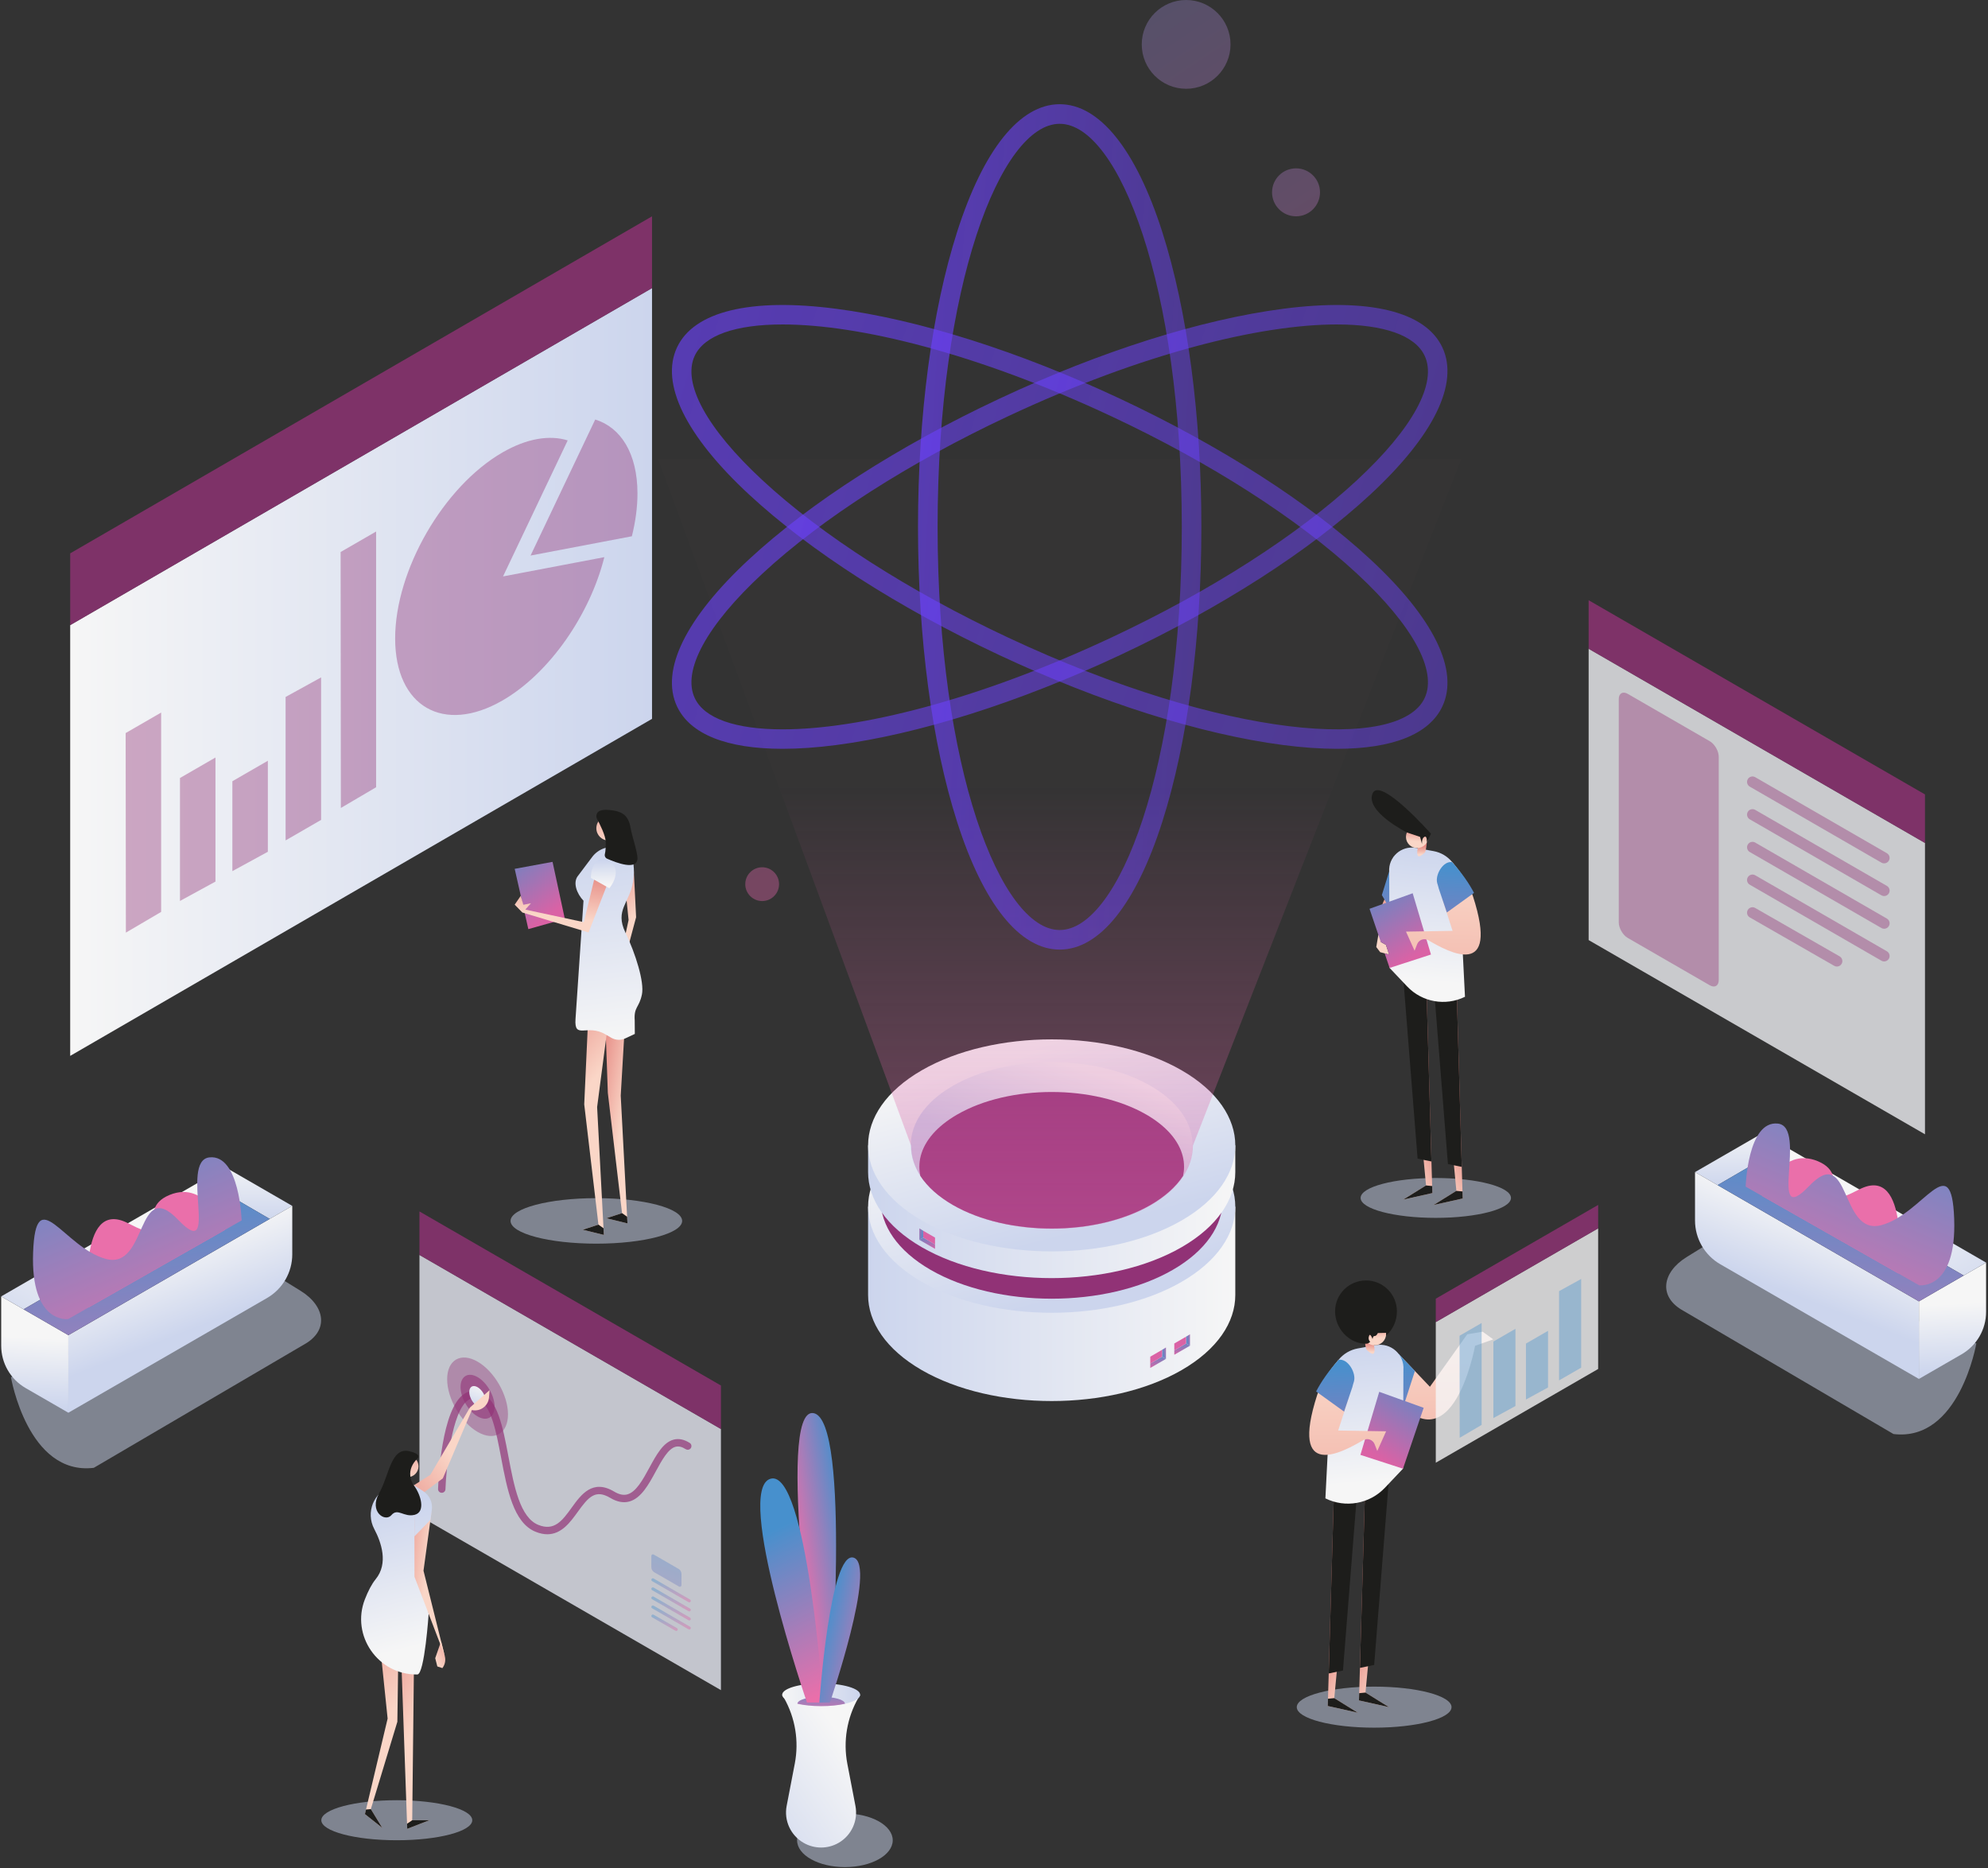 <svg width="712" height="669" viewBox="0 0 712 669" fill="none" xmlns="http://www.w3.org/2000/svg">
<rect x="0" y="0" width="712" height="669" fill="#333333" stroke="none"/>
<path d="M25.138 378.152L233.523 257.445L233.52 103.186L25.138 223.886V378.152Z" fill="url(#paint0_linear_67_488)"/>
<path opacity="0.8" d="M233.523 77.474L233.52 103.186L25.138 223.886V198.176L233.523 77.474Z" fill="#913276"/>
<g opacity="0.4">
<path d="M180.159 206.438L216.44 199.534C211.295 220.053 196.867 241.106 179.987 250.852C158.832 263.067 141.523 253.072 141.523 228.645C141.523 204.218 158.832 174.239 179.985 162.024C188.742 156.969 196.837 155.717 203.322 157.723L180.159 206.438Z" fill="#913276"/>
<path d="M228.31 176.752C228.31 181.689 227.603 186.854 226.301 192.054L190.019 198.959L213.182 150.244C222.363 153.076 228.31 162.434 228.31 176.752Z" fill="#913276"/>
</g>
<g opacity="0.4">
<path d="M115 242.6V293.638L102.289 300.977L102.288 249.604L115 242.6Z" fill="#913276"/>
<path d="M95.932 272.449V305.047L83.22 311.987V279.79L95.932 272.449Z" fill="#913276"/>
<path d="M77.169 271.291V315.726L64.457 322.665V278.631L77.169 271.291Z" fill="#913276"/>
<path d="M57.714 255.192V326.582L45.086 334.004L45.003 262.533L57.714 255.192Z" fill="#913276"/>
<path d="M134.706 190.354V281.939L122.077 289.361L121.994 197.695L134.706 190.354Z" fill="#913276"/>
</g>
<path opacity="0.8" d="M689.432 406.229L568.969 336.676L568.971 232.352L689.432 301.901V406.229Z" fill="#EEF0F4"/>
<path opacity="0.8" d="M568.969 214.963L568.971 232.352L689.432 301.901V284.513L568.969 214.963Z" fill="#913276"/>
<g opacity="0.4">
<path d="M674.808 309.202C674.477 309.202 674.141 309.118 673.834 308.94L626.68 281.719C625.747 281.18 625.427 279.986 625.965 279.053C626.505 278.12 627.698 277.799 628.631 278.338L675.785 305.56C676.719 306.099 677.038 307.293 676.5 308.226C676.138 308.851 675.482 309.202 674.808 309.202Z" fill="#913276"/>
</g>
<g opacity="0.4">
<path d="M674.808 320.911C674.477 320.911 674.141 320.827 673.834 320.649L626.68 293.428C625.747 292.889 625.427 291.695 625.965 290.762C626.505 289.829 627.698 289.508 628.631 290.047L675.785 317.269C676.719 317.808 677.038 319.002 676.5 319.935C676.138 320.56 675.482 320.911 674.808 320.911Z" fill="#913276"/>
</g>
<g opacity="0.4">
<path d="M674.808 332.62C674.477 332.62 674.141 332.535 673.834 332.357L626.68 305.136C625.747 304.597 625.427 303.404 625.965 302.47C626.505 301.537 627.698 301.217 628.631 301.756L675.785 328.977C676.719 329.517 677.038 330.71 676.5 331.643C676.138 332.269 675.482 332.62 674.808 332.62Z" fill="#913276"/>
</g>
<g opacity="0.4">
<path d="M674.808 344.329C674.477 344.329 674.141 344.245 673.834 344.067L626.68 316.846C625.747 316.307 625.427 315.113 625.965 314.18C626.505 313.247 627.698 312.926 628.631 313.465L675.785 340.687C676.719 341.226 677.038 342.42 676.5 343.353C676.138 343.978 675.482 344.329 674.808 344.329Z" fill="#913276"/>
</g>
<g opacity="0.4">
<path d="M657.888 346.15C657.557 346.15 657.221 346.066 656.914 345.888L626.68 328.554C625.747 328.016 625.427 326.822 625.965 325.889C626.505 324.956 627.698 324.635 628.631 325.174L658.865 342.508C659.799 343.047 660.118 344.241 659.58 345.174C659.218 345.799 658.562 346.15 657.888 346.15Z" fill="#913276"/>
</g>
<path opacity="0.4" d="M579.763 250.343C579.763 248.306 581.207 247.472 582.971 248.491L612.358 265.457C614.122 266.475 615.565 268.976 615.565 271.013L615.564 351.012C615.564 353.049 614.121 353.883 612.357 352.864L582.971 335.899C581.207 334.88 579.763 332.38 579.763 330.343V250.343H579.763Z" fill="#913276"/>
<path d="M321.339 432.182C323.823 429.953 326.737 427.84 330.108 425.894C355.713 411.111 397.612 411.111 423.217 425.894C426.588 427.84 429.502 429.953 431.986 432.182H442.42V463.796C442.42 473.539 436.019 483.282 423.217 490.674C397.612 505.458 355.713 505.458 330.108 490.674C317.306 483.282 310.905 473.539 310.904 463.796V432.182H321.339Z" fill="url(#paint1_linear_67_488)"/>
<path d="M423.217 459.061C448.822 444.276 448.822 420.085 423.217 405.302C397.612 390.519 355.713 390.519 330.108 405.302C304.503 420.085 304.503 444.276 330.108 459.061C355.713 473.845 397.612 473.845 423.217 459.061Z" fill="url(#paint2_linear_67_488)"/>
<path d="M325.126 420.825C327.44 418.749 330.155 416.781 333.295 414.968C357.147 401.196 396.177 401.196 420.029 414.968C423.169 416.781 425.884 418.749 428.198 420.825H437.918V429.74C437.918 438.816 431.955 447.893 420.029 454.779C396.177 468.551 357.147 468.551 333.295 454.779C321.369 447.893 315.406 438.816 315.406 429.74V420.825H325.126Z" fill="#913276"/>
<path d="M420.029 445.864C443.881 432.092 443.881 409.557 420.029 395.786C396.177 382.015 357.147 382.015 333.294 395.786C309.442 409.556 309.442 432.092 333.294 445.864C357.146 459.637 396.177 459.637 420.029 445.864Z" fill="#913276"/>
<path d="M321.339 410.202C323.823 407.972 326.737 405.86 330.108 403.913C355.713 389.13 397.612 389.13 423.217 403.913C426.588 405.86 429.502 407.972 431.986 410.202H442.42V419.771C442.42 429.515 436.019 439.258 423.217 446.65C397.612 461.434 355.713 461.434 330.108 446.65C317.306 439.258 310.905 429.515 310.904 419.771V410.202H321.339Z" fill="url(#paint3_linear_67_488)"/>
<path d="M423.217 437.081C448.822 422.297 448.822 398.106 423.217 383.323C397.612 368.54 355.713 368.54 330.108 383.323C304.503 398.106 304.503 422.297 330.108 437.081C355.713 451.865 397.612 451.865 423.217 437.081Z" fill="url(#paint4_linear_67_488)"/>
<path d="M326.198 410.201C326.198 408.805 326.357 407.422 326.669 406.062C328.163 399.511 333.209 393.516 341.255 388.874C360.781 377.601 392.549 377.601 412.07 388.874C420.115 393.516 425.167 399.51 426.655 406.068C426.967 407.427 427.127 408.805 427.127 410.201C427.127 414.016 425.957 417.708 423.71 421.132C423.942 420.048 424.065 418.952 424.065 417.843C424.065 416.552 423.899 415.278 423.581 414.023C422.166 408.451 417.654 403.276 410.539 399.168C408.941 398.243 407.251 397.398 405.493 396.633C387.363 391.563 365.962 391.556 347.831 396.633C346.074 397.398 344.384 398.243 342.786 399.168C335.67 403.276 331.158 408.451 329.743 414.023C329.425 415.278 329.259 416.552 329.259 417.843C329.259 418.952 329.382 420.048 329.614 421.132C327.367 417.708 326.198 414.016 326.198 410.201Z" fill="url(#paint5_linear_67_488)"/>
<path d="M329.262 417.843C329.262 418.952 329.384 420.047 329.617 421.131L329.623 421.137C332.17 425.013 336.095 428.546 341.257 431.529C351.017 437.162 363.839 439.979 376.667 439.979C389.489 439.979 402.312 437.162 412.072 431.529C417.234 428.546 421.159 425.014 423.706 421.137L423.712 421.131C423.944 420.047 424.067 418.951 424.067 417.843C424.067 416.551 423.901 415.278 423.583 414.022C422.168 408.45 417.656 403.276 410.541 399.167C391.859 388.384 361.469 388.384 342.787 399.167C335.672 403.276 331.159 408.45 329.745 414.022C329.427 415.278 329.262 416.551 329.262 417.843Z" fill="#913276"/>
<path d="M334.88 447.262L329.262 444.019L330.637 443.219L334.88 445.669V447.262Z" fill="url(#paint6_linear_67_488)"/>
<path d="M329.262 439.928V444.019L330.637 443.219V440.77L329.262 439.928Z" fill="url(#paint7_linear_67_488)"/>
<path d="M334.88 445.669V443.22L330.637 440.77V443.22L334.88 445.669Z" fill="url(#paint8_linear_67_488)"/>
<path d="M420.571 485.191L426.189 481.947L424.813 481.148L420.571 483.597V485.191Z" fill="url(#paint9_linear_67_488)"/>
<path d="M426.188 477.856V481.947L424.813 481.148V478.698L426.188 477.856Z" fill="url(#paint10_linear_67_488)"/>
<path d="M420.571 483.598V481.148L424.813 478.698V481.148L420.571 483.598Z" fill="url(#paint11_linear_67_488)"/>
<path d="M411.97 489.908L417.588 486.664L416.213 485.865L411.97 488.314V489.908Z" fill="url(#paint12_linear_67_488)"/>
<path d="M417.588 482.574V486.665L416.213 485.865V483.416L417.588 482.574Z" fill="url(#paint13_linear_67_488)"/>
<path d="M411.97 488.315V485.866L416.213 483.416V485.866L411.97 488.315Z" fill="url(#paint14_linear_67_488)"/>
<path opacity="0.7" d="M235.684 164.373L326.308 410.3C326.308 418.444 331.653 426.018 341.365 431.627C351.125 437.261 363.947 440.077 376.775 440.077C389.597 440.077 402.419 437.261 412.18 431.627C421.891 426.018 427.237 418.444 427.237 410.3L523.371 164.373L235.684 164.373Z" fill="url(#paint15_linear_67_488)"/>
<path opacity="0.5" d="M492.151 618.737C507.456 618.737 519.864 615.447 519.864 611.388C519.864 607.33 507.456 604.04 492.151 604.04C476.846 604.04 464.438 607.33 464.438 611.388C464.438 615.447 476.846 618.737 492.151 618.737Z" fill="url(#paint16_linear_67_488)"/>
<path d="M497.466 611.388L489.048 606.163L489.94 596.739L496.609 526.528L489.171 523.949L488.962 531.127L487.056 597.33L486.793 606.383L486.718 608.975L497.466 611.388Z" fill="url(#paint17_linear_67_488)"/>
<path d="M487.056 597.33L489.94 596.738L492.16 596.286L497.896 523.991L488.962 531.127L487.056 597.33Z" fill="#1D1D1B"/>
<path d="M486.793 606.383L486.718 608.975L497.466 611.388L489.048 606.163L486.793 606.383Z" fill="#1D1D1B"/>
<path d="M486.288 613.383L477.87 608.157L478.762 598.733L485.431 528.523L477.993 525.943L477.784 533.122L475.878 599.325L475.615 608.378L475.54 610.97L486.288 613.383Z" fill="url(#paint18_linear_67_488)"/>
<path d="M475.878 599.324L478.762 598.733L480.982 598.281L486.717 525.986L477.784 533.121L475.878 599.324Z" fill="#1D1D1B"/>
<path d="M475.615 608.378L475.54 610.97L486.288 613.383L477.87 608.158L475.615 608.378Z" fill="#1D1D1B"/>
<path d="M500.927 484.889L512.123 496.655L525.494 477.851L531.01 476.923L534.808 479.675L528.298 481.981C528.298 481.981 519.296 531.723 495.181 494.594L500.927 484.889Z" fill="url(#paint19_linear_67_488)"/>
<path d="M506.748 491.006L502.575 503.852L492.236 497.368L500.927 484.889L506.748 491.006Z" fill="url(#paint20_linear_67_488)"/>
<path d="M492.813 481.747L486.288 482.922C480.836 483.903 476.861 488.635 476.834 494.174L474.692 536.62C481.862 540.164 490.505 538.622 496.008 532.816L502.477 525.99L502.635 490.538C503.001 485.109 498.167 480.783 492.813 481.747Z" fill="url(#paint21_linear_67_488)"/>
<path d="M493.971 498.456L487.236 521.042L502.477 525.989L509.884 504.187L493.971 498.456Z" fill="url(#paint22_linear_67_488)"/>
<path d="M488.707 478.887C488.707 478.887 488.955 483.12 489.589 483.568C490.223 484.016 493.512 487.53 491.83 480.527C490.148 473.523 488.707 478.887 488.707 478.887Z" fill="url(#paint23_linear_67_488)"/>
<path d="M492.333 481.804C494.606 481.804 496.448 479.962 496.448 477.689C496.448 475.415 494.606 473.573 492.333 473.573C490.06 473.573 488.217 475.415 488.217 477.689C488.217 479.962 490.06 481.804 492.333 481.804Z" fill="url(#paint24_linear_67_488)"/>
<path d="M492.317 517.221L493.269 519.65L496.435 512.602L479.27 512.316L483.082 500.505L479.395 487.002C475.722 491.157 472.918 495.958 471.741 499.601C461.764 530.485 480.637 520.235 488.19 515.793C489.712 514.898 491.672 515.577 492.317 517.221Z" fill="url(#paint25_linear_67_488)"/>
<path d="M471.371 498.328L481.379 505.545L484.333 496.801C484.491 496.113 484.713 495.442 484.912 494.765C485.818 491.698 482.709 486.378 479.395 487.003C475.722 491.157 473.116 494.921 471.371 498.328Z" fill="url(#paint26_linear_67_488)"/>
<path d="M500.305 469.646C500.305 473.056 498.83 476.278 496.402 478.309C496.442 477.931 496.449 477.709 496.432 477.343L493.475 477.404C493.475 477.404 492.971 478.532 492.336 478.465C491.691 478.399 491.584 479.58 491.584 479.58C491.584 479.58 490.616 476.75 490.213 478.829C490.004 479.908 490.724 480.547 490.724 480.547C490.724 480.547 490.229 481.234 489.23 481.234C483.111 481.234 478.156 475.756 478.156 469.645C478.156 463.526 483.111 458.571 489.23 458.571C495.342 458.571 500.305 463.526 500.305 469.646Z" fill="#1D1D1B"/>
<path opacity="0.8" d="M514.228 523.852L572.377 490.278L572.376 439.92L514.228 473.492V523.852Z" fill="#F5F5F6"/>
<g opacity="0.4">
<path d="M566.292 458.045V489.801L558.383 494.367L558.383 462.403L566.292 458.045Z" fill="url(#paint27_linear_67_488)"/>
<path d="M554.428 476.617V496.899L546.519 501.217V481.184L554.428 476.617Z" fill="url(#paint28_linear_67_488)"/>
<path d="M542.754 475.897V503.544L534.845 507.862V480.464L542.754 475.897Z" fill="url(#paint29_linear_67_488)"/>
<path d="M530.649 473.813V510.299L522.792 514.916L522.74 478.381L530.649 473.813Z" fill="url(#paint30_linear_67_488)"/>
</g>
<path opacity="0.8" d="M572.377 431.526L572.376 439.92L514.228 473.492V465.098L572.377 431.526Z" fill="#913276"/>
<path d="M492.908 339.161L494.312 341.008L495.911 341.427L497.515 341.847L496.382 338.397L494.531 337.362C494.531 337.362 496.294 334.177 497.613 330.134C498.215 328.297 498.723 326.283 498.928 324.31C498.998 323.667 499.035 323.028 499.031 322.398C499.026 321.195 498.873 320.03 498.528 318.971C498.528 318.971 498.122 319.223 497.567 319.773C497.054 320.286 496.406 321.06 495.837 322.137C495.576 322.627 495.334 323.182 495.128 323.802C494.681 325.112 494.401 326.721 494.462 328.661C494.681 335.683 493.66 334.792 493.66 334.792L492.908 339.161Z" fill="url(#paint31_linear_67_488)"/>
<path opacity="0.5" d="M514.228 436.161C529.098 436.161 541.153 432.965 541.153 429.022C541.153 425.078 529.098 421.882 514.228 421.882C499.358 421.882 487.304 425.078 487.304 429.022C487.304 432.965 499.358 436.161 514.228 436.161Z" fill="url(#paint32_linear_67_488)"/>
<path d="M502.556 429.622L510.735 424.545L509.868 415.389L503.389 347.176L510.615 344.669L510.818 351.643L512.67 415.964L512.926 424.759L512.999 427.277L502.556 429.622Z" fill="url(#paint33_linear_67_488)"/>
<path d="M512.671 415.963L509.868 415.388L507.711 414.949L502.139 344.71L510.818 351.643L512.671 415.963Z" fill="#1D1D1B"/>
<path d="M512.926 424.759L512.999 427.276L502.556 429.621L510.735 424.544L512.926 424.759Z" fill="#1D1D1B"/>
<path d="M513.416 431.56L521.595 426.483L520.728 417.327L514.249 349.114L521.475 346.607L521.678 353.582L523.531 417.902L523.786 426.697L523.859 429.215L513.416 431.56Z" fill="url(#paint34_linear_67_488)"/>
<path d="M523.53 417.901L520.728 417.326L518.571 416.887L512.999 346.648L521.678 353.58L523.53 417.901Z" fill="#1D1D1B"/>
<path d="M523.786 426.697L523.859 429.215L513.416 431.56L521.595 426.483L523.786 426.697Z" fill="#1D1D1B"/>
<path d="M494.911 320.553L497.593 325.144L507.638 318.844L499.194 306.72L494.911 320.553Z" fill="url(#paint35_linear_67_488)"/>
<path d="M507.077 303.667L513.417 304.809C518.713 305.762 522.575 310.359 522.602 315.741L524.683 356.979C517.716 360.422 509.319 358.924 503.973 353.284L497.687 346.651L497.535 312.208C497.178 306.934 501.875 302.731 507.077 303.667Z" fill="url(#paint36_linear_67_488)"/>
<path d="M490.492 325.47L493.659 334.791L494.531 337.361L496.382 338.396L497.515 341.847L495.911 341.427L497.687 346.654L502.178 345.194L502.584 345.064L512.497 341.847L510.888 336.461L510.016 333.537L505.95 319.903L499.031 322.397L497.58 322.915L496.517 323.302L495.128 323.801L490.492 325.47Z" fill="url(#paint37_linear_67_488)"/>
<path d="M511.066 300.889C511.066 300.889 510.825 305.001 510.209 305.437C509.593 305.872 506.398 309.286 508.032 302.482C509.667 295.678 511.066 300.889 511.066 300.889Z" fill="url(#paint38_linear_67_488)"/>
<path d="M507.544 303.723C509.752 303.723 511.543 301.933 511.543 299.725C511.543 297.516 509.752 295.726 507.544 295.726C505.335 295.726 503.545 297.516 503.545 299.725C503.545 301.933 505.335 303.723 507.544 303.723Z" fill="url(#paint39_linear_67_488)"/>
<path d="M503.874 298.135C503.874 298.135 489.021 290.714 491.557 284.233C494.094 277.752 512.496 298.589 512.496 298.589L511.002 301.731C511.002 301.731 511.212 299.106 510.128 299.712C509.044 300.318 509.315 302.345 509.315 302.345L508.597 299.719L503.874 298.135Z" fill="#1D1D1B"/>
<path d="M507.559 338.133L506.634 340.493L503.558 333.646L520.235 333.367L516.532 321.893L520.114 308.773C523.682 312.81 526.407 317.475 527.55 321.014C537.244 351.02 518.907 341.062 511.569 336.746C510.09 335.876 508.186 336.536 507.559 338.133Z" fill="url(#paint40_linear_67_488)"/>
<path d="M527.909 319.777L518.186 326.788L515.316 318.293C515.163 317.624 514.948 316.972 514.753 316.315C513.874 313.335 516.894 308.167 520.114 308.773C523.682 312.81 526.214 316.467 527.909 319.777Z" fill="url(#paint41_linear_67_488)"/>
<path opacity="0.8" d="M258.201 605.297L150.227 542.955L150.229 449.447L258.201 511.785V605.297Z" fill="#E7EAF3"/>
<path opacity="0.8" d="M150.227 433.86L150.229 449.447L258.201 511.785V496.2L150.227 433.86Z" fill="#913276"/>
<g opacity="0.4">
<path d="M246.871 573.864C246.779 573.864 246.687 573.841 246.601 573.792L233.546 566.255C233.287 566.106 233.199 565.776 233.348 565.517C233.497 565.259 233.827 565.17 234.086 565.319L247.142 572.856C247.4 573.005 247.489 573.336 247.339 573.594C247.239 573.767 247.057 573.864 246.871 573.864Z" fill="url(#paint42_linear_67_488)"/>
</g>
<g opacity="0.4">
<path d="M246.871 577.106C246.779 577.106 246.687 577.083 246.601 577.034L233.546 569.497C233.287 569.348 233.199 569.018 233.348 568.759C233.497 568.501 233.827 568.412 234.086 568.561L247.142 576.098C247.4 576.247 247.489 576.578 247.339 576.836C247.239 577.009 247.057 577.106 246.871 577.106Z" fill="url(#paint43_linear_67_488)"/>
</g>
<g opacity="0.4">
<path d="M246.871 580.348C246.779 580.348 246.687 580.325 246.601 580.276L233.546 572.739C233.287 572.59 233.199 572.259 233.348 572.001C233.497 571.743 233.827 571.654 234.086 571.803L247.142 579.34C247.4 579.489 247.489 579.819 247.339 580.078C247.239 580.251 247.057 580.348 246.871 580.348Z" fill="url(#paint44_linear_67_488)"/>
</g>
<g opacity="0.4">
<path d="M246.871 583.59C246.779 583.59 246.687 583.567 246.601 583.518L233.546 575.981C233.287 575.832 233.199 575.501 233.348 575.243C233.497 574.985 233.827 574.896 234.086 575.045L247.142 582.582C247.4 582.731 247.489 583.062 247.339 583.32C247.239 583.493 247.057 583.59 246.871 583.59Z" fill="url(#paint45_linear_67_488)"/>
</g>
<g opacity="0.4">
<path d="M242.186 584.094C242.095 584.094 242.002 584.071 241.916 584.022L233.546 579.223C233.287 579.073 233.199 578.743 233.348 578.485C233.497 578.226 233.827 578.138 234.086 578.287L242.457 583.086C242.715 583.235 242.804 583.566 242.655 583.824C242.555 583.997 242.373 584.094 242.186 584.094Z" fill="url(#paint46_linear_67_488)"/>
</g>
<path opacity="0.4" d="M233.276 557.359C233.276 556.744 233.711 556.493 234.243 556.8L243.108 561.918C243.64 562.225 244.075 562.979 244.075 563.594L244.075 567.594C244.075 568.208 243.639 568.46 243.107 568.153L234.243 563.035C233.711 562.728 233.276 561.973 233.276 561.359V557.359Z" fill="url(#paint47_linear_67_488)"/>
<g opacity="0.7">
<path d="M196.029 549.473C194.738 549.473 193.323 549.194 191.759 548.554C183.88 545.33 181.632 533.446 179.457 521.953C177.701 512.668 175.884 503.068 171.162 501.155C169.873 500.633 168.783 500.71 167.729 501.394C161.773 505.262 159.798 525.77 159.539 533.345C159.514 534.076 158.903 534.649 158.17 534.623C157.439 534.598 156.867 533.986 156.892 533.254C156.992 530.325 158.104 504.485 166.286 499.172C168.054 498.024 170.084 497.86 172.156 498.699C178.218 501.154 180.084 511.017 182.06 521.46C184.103 532.258 186.216 543.423 192.763 546.102C198.579 548.482 201.445 544.512 204.763 539.915C208.089 535.309 212.228 529.576 219.967 534.193C221.736 535.249 223.278 535.575 224.682 535.191C227.842 534.326 230.246 529.91 232.571 525.639C235.114 520.967 237.516 516.555 241.297 515.573C243.107 515.104 245.034 515.504 247.024 516.764C247.642 517.155 247.826 517.973 247.434 518.591C247.043 519.21 246.225 519.393 245.607 519.002C244.242 518.138 243.05 517.853 241.962 518.137C239.293 518.83 237.059 522.934 234.898 526.904C232.308 531.662 229.629 536.583 225.381 537.746C223.275 538.322 220.997 537.892 218.609 536.468C213.218 533.251 210.771 536.119 206.911 541.466C204.278 545.114 201.13 549.472 196.029 549.473Z" fill="#913276"/>
</g>
<path opacity="0.4" d="M160.148 493.941C160.148 487.022 165.05 484.191 171.043 487.649C177.035 491.107 181.937 499.598 181.937 506.518C181.937 513.437 177.035 516.269 171.043 512.81C165.05 509.351 160.148 500.86 160.148 493.941Z" fill="#913276"/>
<path opacity="0.6" d="M164.947 496.711C164.947 492.84 167.69 491.255 171.043 493.19C174.396 495.125 177.139 499.876 177.139 503.748C177.139 507.62 174.396 509.204 171.043 507.269C167.69 505.333 164.947 500.582 164.947 496.711Z" fill="#913276"/>
<path d="M168.066 498.511C168.066 496.621 169.405 495.847 171.043 496.792C172.68 497.737 174.02 500.057 174.02 501.948C174.02 503.838 172.68 504.612 171.043 503.667C169.405 502.722 168.066 500.401 168.066 498.511Z" fill="url(#paint48_linear_67_488)"/>
<path d="M134.891 540.37L154.112 528.19L168.306 504.092L175.337 497.877L175.133 500.466C174.902 503.385 172.241 505.493 169.347 505.05L168.984 504.995L158.611 529.44L138.191 544.613L134.891 540.37Z" fill="url(#paint49_linear_67_488)"/>
<path opacity="0.5" d="M142.111 659.055C157.039 659.055 169.141 655.846 169.141 651.887C169.141 647.928 157.039 644.719 142.111 644.719C127.182 644.719 115.081 647.928 115.081 651.887C115.081 655.846 127.182 659.055 142.111 659.055Z" fill="url(#paint50_linear_67_488)"/>
<path d="M148.332 589.555L147.635 651.887H153.775L145.846 654.966L143.229 580.52L148.332 589.555Z" fill="url(#paint51_linear_67_488)"/>
<path d="M142.721 587.797L142.316 616.614L132.82 647.908L136.932 654.642L130.695 649.693L138.827 615.48L136.356 591.579L142.721 587.797Z" fill="url(#paint52_linear_67_488)"/>
<path d="M157.985 587.796L159.325 593.179C159.692 594.648 159.365 596.205 158.44 597.404L156.629 596.807L155.875 593.845L157.985 587.796Z" fill="url(#paint53_linear_67_488)"/>
<path d="M146.895 531.062L150.076 539.762C149.493 542.888 149.343 562.022 150.163 565.094L153.539 577.74C153.539 577.74 152.068 599.658 149.477 599.688C149.413 599.688 149.348 599.689 149.284 599.69C135.383 599.793 125.636 585.727 130.68 572.773C131.811 569.868 133.102 567.334 134.564 565.539C139.16 559.896 136.564 552.359 134.032 547.578C130.914 541.689 133.814 534.221 140.242 532.463C140.498 532.393 140.756 532.331 141.018 532.277L146.895 531.062Z" fill="url(#paint54_linear_67_488)"/>
<path d="M154.417 542.508L151.675 562.521L159.263 592.983L148.45 564.688L148.415 540.847L150.076 539.762C152.102 538.438 154.746 540.11 154.417 542.508Z" fill="url(#paint55_linear_67_488)"/>
<path d="M154.17 544.311L148.428 550.23L148.414 540.847L146.895 531.061L151.552 534.02C153.81 535.455 155.025 538.075 154.662 540.726L154.17 544.311Z" fill="url(#paint56_linear_67_488)"/>
<path d="M145.997 529.018C148.143 529.018 149.883 527.278 149.883 525.132C149.883 522.985 148.143 521.246 145.997 521.246C143.851 521.246 142.111 522.985 142.111 525.132C142.111 527.278 143.851 529.018 145.997 529.018Z" fill="url(#paint57_linear_67_488)"/>
<path d="M149.385 522.481C147.722 524.107 146.673 526.306 146.954 528.614C147.094 529.759 147.469 530.951 148.257 532.012C150.856 535.507 152.427 541.496 148.529 542.499C144.632 543.503 142.465 539.93 140.188 542.612C137.912 545.295 132.066 541.352 135.761 534.818C139.456 528.284 139.963 518.179 146.625 519.74C150.289 520.599 150.204 521.681 149.385 522.481Z" fill="#1D1D1B"/>
<path d="M153.775 651.887H147.635L145.782 653.151L145.846 654.966L153.775 651.887Z" fill="#1D1D1B"/>
<path d="M131.084 648.055L132.82 647.908L136.932 654.642L130.695 649.693L131.084 648.055Z" fill="#1D1D1B"/>
<g opacity="0.7">
<path fill-rule="evenodd" clip-rule="evenodd" d="M342.784 294.333C352.209 323.837 365.258 340.085 379.528 340.085C393.798 340.085 406.847 323.837 416.271 294.333C425.301 266.068 430.273 228.554 430.273 188.703C430.273 148.852 425.301 111.338 416.271 83.073C406.846 53.569 393.798 37.32 379.528 37.32C365.257 37.32 352.209 53.569 342.784 83.073C333.755 111.338 328.782 148.852 328.782 188.703C328.782 228.554 333.755 266.068 342.784 294.333ZM335.8 188.703C335.8 102.348 358.41 44.339 379.528 44.339C400.645 44.339 423.255 102.348 423.255 188.703C423.255 275.059 400.645 333.068 379.528 333.068C358.41 333.068 335.8 275.059 335.8 188.703Z" fill="url(#paint58_linear_67_488)"/>
</g>
<g opacity="0.7">
<path fill-rule="evenodd" clip-rule="evenodd" d="M459.561 266.822C466.527 267.727 472.954 268.175 478.8 268.175C498.731 268.175 511.901 262.971 516.585 252.982C522.645 240.062 513.475 221.348 490.765 200.288C469.008 180.111 437.155 159.681 401.074 142.759C364.994 125.839 328.919 114.412 299.495 110.585C268.779 106.59 248.529 111.505 242.47 124.425C236.41 137.345 245.58 156.058 268.29 177.119C290.047 197.295 321.9 217.726 357.981 234.647C394.061 251.568 430.136 262.994 459.561 266.822ZM248.823 127.405C252.247 120.105 263.415 116.199 280.269 116.199C307.562 116.199 349.76 126.444 398.095 149.113C433.536 165.735 464.753 185.736 485.993 205.433C505.985 223.973 514.821 240.218 510.233 250.002C501.264 269.12 439.143 264.959 360.961 228.293C325.519 211.671 294.302 191.67 273.063 171.973C253.07 153.432 244.235 137.188 248.823 127.405Z" fill="url(#paint59_linear_67_488)"/>
</g>
<g opacity="0.7">
<path fill-rule="evenodd" clip-rule="evenodd" d="M242.47 252.981C247.155 262.972 260.322 268.175 280.255 268.175C286.1 268.175 292.53 267.727 299.495 266.821C328.92 262.994 364.995 251.568 401.075 234.646C437.155 217.726 469.008 197.295 490.765 177.118C513.475 156.057 522.646 137.344 516.586 124.424C510.528 111.505 490.278 106.589 459.561 110.584C430.136 114.411 394.061 125.838 357.981 142.759C321.901 159.68 290.048 180.111 268.29 200.287C245.581 221.347 236.41 240.062 242.47 252.981ZM360.961 149.113C409.301 126.442 451.495 116.199 478.787 116.199C495.636 116.199 506.809 120.106 510.233 127.404C514.821 137.188 505.986 153.432 485.993 171.973C464.753 191.67 433.537 211.671 398.095 228.293C349.755 250.964 307.56 261.208 280.268 261.206C263.419 261.205 252.246 257.299 248.823 250.002C244.235 240.218 253.07 223.973 273.063 205.433C294.303 185.736 325.519 165.735 360.961 149.113Z" fill="url(#paint60_linear_67_488)"/>
</g>
<path opacity="0.4" d="M464.173 77.473C468.918 77.473 472.765 73.627 472.765 68.881C472.765 64.136 468.918 60.29 464.173 60.29C459.428 60.29 455.581 64.136 455.581 68.881C455.581 73.627 459.428 77.473 464.173 77.473Z" fill="url(#paint61_linear_67_488)"/>
<path opacity="0.4" d="M424.813 31.796C433.593 31.796 440.711 24.678 440.711 15.898C440.711 7.118 433.593 0 424.813 0C416.033 0 408.915 7.118 408.915 15.898C408.915 24.678 416.033 31.796 424.813 31.796Z" fill="url(#paint62_linear_67_488)"/>
<path opacity="0.4" d="M272.97 322.7C276.312 322.7 279.022 319.99 279.022 316.648C279.022 313.306 276.312 310.596 272.97 310.596C269.628 310.596 266.918 313.306 266.918 316.648C266.918 319.99 269.628 322.7 272.97 322.7Z" fill="url(#paint63_linear_67_488)"/>
<path opacity="0.5" d="M213.582 445.397C230.553 445.397 244.31 441.749 244.31 437.249C244.31 432.749 230.553 429.101 213.582 429.101C196.612 429.101 182.855 432.749 182.855 437.249C182.855 441.749 196.612 445.397 213.582 445.397Z" fill="url(#paint64_linear_67_488)"/>
<path d="M184.335 311.162L197.896 308.659L202.293 329.071L189.223 332.75L184.335 311.162Z" fill="url(#paint65_linear_67_488)"/>
<path d="M226.98 311.441L227.819 328.494L222.418 348.676L220.55 350.7L225.127 329.488L223.243 310.863L226.98 311.441Z" fill="url(#paint66_linear_67_488)"/>
<path d="M224.729 351.028L222.313 392.362L224.729 438.145L217.166 436.297L222.781 434.458L217.695 391.39L216.275 351.028H224.729Z" fill="url(#paint67_linear_67_488)"/>
<path d="M224.603 435.757L222.781 434.458L217.167 436.297L224.729 438.145L224.603 435.757Z" fill="#1D1D1B"/>
<path d="M219.275 355.148L213.86 396.482L216.275 442.265L208.713 440.417L214.327 438.578L209.241 395.51L211.081 355.148H219.275Z" fill="url(#paint68_linear_67_488)"/>
<path d="M216.149 439.878L214.327 438.579L208.713 440.418L216.275 442.266L216.149 439.878Z" fill="#1D1D1B"/>
<path d="M229.91 356.127C228.912 360.997 226.967 360.53 227.325 365.488L227.359 370.279V370.291L223.955 371.88C222.357 372.626 220.497 372.551 218.964 371.68L216.729 370.386C210.234 366.626 205.603 372.44 206.118 364.953L208.982 322.581C206.663 320.181 204.927 316 207.138 313.493L212.084 306.914C214.192 304.11 217.732 302.781 221.164 303.505L223.909 304.084C223.909 304.084 228.192 306.117 226.737 315.712C225.575 323.368 220.09 325.855 223.978 333.947C227.629 341.546 230.815 351.709 229.91 356.127Z" fill="url(#paint69_linear_67_488)"/>
<path d="M218 301.034C220.44 301.034 222.418 299.057 222.418 296.617C222.418 294.177 220.44 292.199 218 292.199C215.561 292.199 213.583 294.177 213.583 296.617C213.583 299.057 215.561 301.034 218 301.034Z" fill="url(#paint70_linear_67_488)"/>
<path d="M215.044 290.302C213.783 290.693 213.21 292.156 213.84 293.316C214.891 295.251 216.898 299.238 216.937 301.52C216.964 303.115 216.911 304.803 216.642 305.824C216.46 306.514 216.772 307.232 217.423 307.523C220.786 309.023 228.31 311.874 228.312 307.35C228.313 305.078 226.312 299.277 225.871 296.617C225.065 291.746 222.612 290.442 217.933 290.057C216.781 289.963 215.804 290.067 215.044 290.302Z" fill="#1D1D1B"/>
<path d="M217.589 316.438L210.805 333.947L187.073 326.796L184.335 323.989L186.504 320.829L187.441 324.027L190.18 323.478L188.141 325.75L209.093 330.256L213.341 312.79L217.589 316.438Z" fill="url(#paint71_linear_67_488)"/>
<path d="M213.824 308.424C212.728 309.438 211.628 311.243 211.635 314.405L218.248 318.108C218.248 318.108 223.642 311.658 217.915 308.109C216.629 307.311 214.935 307.396 213.824 308.424Z" fill="url(#paint72_linear_67_488)"/>
<path opacity="0.5" d="M302.602 668.67C312.061 668.67 319.729 664.372 319.729 659.07C319.729 653.768 312.061 649.47 302.602 649.47C293.143 649.47 285.475 653.768 285.475 659.07C285.475 664.372 293.143 668.67 302.602 668.67Z" fill="url(#paint73_linear_67_488)"/>
<path d="M280.139 606.952L280.789 608.096C284.831 615.223 286.201 623.557 284.653 631.603L281.737 646.75C280.726 652.003 283.164 657.319 287.805 659.981L287.851 660.007C291.721 662.227 296.48 662.22 300.343 659.989C304.965 657.32 307.388 652.016 306.379 646.776L303.48 631.713C301.918 623.6 303.325 615.196 307.443 608.034L308.065 606.952H280.139V606.952Z" fill="url(#paint74_linear_67_488)"/>
<path d="M308.066 606.954C308.066 608.27 305.924 609.438 302.599 610.183C300.245 610.711 297.3 611.024 294.103 611.024C290.906 611.024 287.957 610.711 285.604 610.183C282.282 609.438 280.14 608.27 280.14 606.954C280.14 604.704 286.389 602.881 294.103 602.881C301.814 602.881 308.066 604.704 308.066 606.954Z" fill="url(#paint75_linear_67_488)"/>
<path d="M302.602 610.145C302.602 610.156 302.602 610.171 302.599 610.183C300.246 610.71 297.3 611.023 294.103 611.023C290.906 611.023 287.958 610.71 285.604 610.183C285.601 610.171 285.601 610.156 285.601 610.145C285.601 608.774 289.408 607.667 294.103 607.667C298.796 607.667 302.602 608.774 302.602 610.145Z" fill="url(#paint76_linear_67_488)"/>
<path d="M297.235 609.741C297.235 609.741 305.023 508.247 291.32 506.084C277.618 503.92 292.974 609.689 292.974 609.689L297.235 609.741Z" fill="url(#paint77_linear_67_488)"/>
<path d="M289.017 609.741C289.017 609.741 262.882 533.39 275.949 529.596C289.017 525.801 294.859 609.741 294.859 609.741H289.017Z" fill="url(#paint78_linear_67_488)"/>
<path d="M297.235 609.741C297.235 609.741 314.159 560.301 305.697 557.843C297.235 555.386 293.452 609.741 293.452 609.741H297.235Z" fill="url(#paint79_linear_67_488)"/>
<path opacity="0.5" d="M3.921 493.215C3.921 493.215 9.935 528.535 33.595 525.676L108.758 481.591C117.904 476.618 116.534 467.779 107.679 462.304L98.44 456.59L3.921 493.215Z" fill="url(#paint80_linear_67_488)"/>
<path d="M80.62 427.241L80.619 417.982L104.676 431.872L96.591 436.54L80.62 427.241Z" fill="url(#paint81_linear_67_488)"/>
<path d="M104.676 449.207V431.872L24.485 478.17V505.947L95.632 464.872C101.229 461.641 104.676 455.669 104.676 449.207Z" fill="url(#paint82_linear_67_488)"/>
<path d="M9.189 497.117L24.485 505.948V478.171L0.429 464.28V481.945C0.429 488.204 3.768 493.987 9.189 497.117Z" fill="url(#paint83_linear_67_488)"/>
<path d="M0.429 464.28L80.619 417.982L80.62 427.241L8.448 468.91L0.429 464.28Z" fill="url(#paint84_linear_67_488)"/>
<path d="M96.591 436.54L80.62 427.241L8.448 468.91L24.485 478.17L96.591 436.54Z" fill="url(#paint85_linear_67_488)"/>
<path d="M80.619 440.444C80.619 440.444 74.165 422.362 60.68 427.971C47.196 433.58 64.197 447.488 45.83 438.067C27.463 428.646 31.779 468.213 31.779 468.213L80.619 440.444Z" fill="url(#paint86_linear_67_488)"/>
<path d="M86.54 437.078C86.54 437.078 85.84 413.301 74.987 414.5C64.134 415.7 79.015 452.733 63.869 436.913C48.723 421.093 52.992 455.01 37.863 450.851C22.735 446.692 12.797 422.863 11.858 448.552C10.918 474.241 24.404 472.408 24.404 472.408L86.54 437.078Z" fill="url(#paint87_linear_67_488)"/>
<path opacity="0.5" d="M707.823 481.112C707.823 481.112 701.809 516.432 678.15 513.573L602.987 469.488C593.84 464.515 595.211 455.676 604.065 450.201L613.304 444.487L707.823 481.112Z" fill="url(#paint88_linear_67_488)"/>
<path d="M631.124 415.138L631.125 405.879L607.068 419.769L615.154 424.437L631.124 415.138Z" fill="url(#paint89_linear_67_488)"/>
<path d="M607.068 437.104V419.769L687.259 466.067V493.844L616.112 452.769C610.516 449.538 607.068 443.566 607.068 437.104Z" fill="url(#paint90_linear_67_488)"/>
<path d="M702.556 485.013L687.259 493.845V466.067L711.315 452.177V469.842C711.315 476.1 707.976 481.884 702.556 485.013Z" fill="url(#paint91_linear_67_488)"/>
<path d="M711.315 452.177L631.125 405.879L631.124 415.138L703.296 456.807L711.315 452.177Z" fill="url(#paint92_linear_67_488)"/>
<path d="M615.154 424.437L631.124 415.138L703.296 456.806L687.259 466.067L615.154 424.437Z" fill="url(#paint93_linear_67_488)"/>
<path d="M631.125 428.341C631.125 428.341 637.58 410.259 651.064 415.868C664.548 421.477 647.547 435.385 665.914 425.964C684.281 416.543 679.966 456.11 679.966 456.11L631.125 428.341Z" fill="url(#paint94_linear_67_488)"/>
<path d="M625.204 424.975C625.204 424.975 625.904 401.198 636.757 402.397C647.61 403.597 632.729 440.63 647.875 424.81C663.022 408.989 658.753 442.907 673.881 438.748C689.01 434.589 698.947 410.76 699.887 436.449C700.826 462.138 687.341 460.304 687.341 460.304L625.204 424.975Z" fill="url(#paint95_linear_67_488)"/>
<defs>
<linearGradient id="paint0_linear_67_488" x1="25.138" y1="378.152" x2="233.523" y2="378.152" gradientUnits="userSpaceOnUse">
<stop stop-color="#F6F6F6"/>
<stop offset="1" stop-color="#CCD5ED"/>
</linearGradient>
<linearGradient id="paint1_linear_67_488" x1="442.42" y1="414.807" x2="310.905" y2="414.807" gradientUnits="userSpaceOnUse">
<stop stop-color="#F6F6F6"/>
<stop offset="1" stop-color="#CCD5ED"/>
</linearGradient>
<linearGradient id="paint2_linear_67_488" x1="301.633" y1="414.991" x2="319.132" y2="481.299" gradientUnits="userSpaceOnUse">
<stop stop-color="#F6F6F6"/>
<stop offset="1" stop-color="#CCD5ED"/>
</linearGradient>
<linearGradient id="paint3_linear_67_488" x1="442.42" y1="392.826" x2="310.905" y2="392.826" gradientUnits="userSpaceOnUse">
<stop stop-color="#F6F6F6"/>
<stop offset="1" stop-color="#CCD5ED"/>
</linearGradient>
<linearGradient id="paint4_linear_67_488" x1="301.633" y1="393.011" x2="319.132" y2="459.319" gradientUnits="userSpaceOnUse">
<stop stop-color="#F6F6F6"/>
<stop offset="1" stop-color="#CCD5ED"/>
</linearGradient>
<linearGradient id="paint5_linear_67_488" x1="382.592" y1="380.65" x2="372.507" y2="414.003" gradientUnits="userSpaceOnUse">
<stop stop-color="#F6F6F6"/>
<stop offset="1" stop-color="#CCD5ED"/>
</linearGradient>
<linearGradient id="paint6_linear_67_488" x1="327.31" y1="441.797" x2="327.791" y2="447.949" gradientUnits="userSpaceOnUse">
<stop stop-color="#4790CD"/>
<stop offset="1" stop-color="#DA62A5"/>
</linearGradient>
<linearGradient id="paint7_linear_67_488" x1="331.213" y1="439.718" x2="328.441" y2="439.341" gradientUnits="userSpaceOnUse">
<stop stop-color="#4790CD"/>
<stop offset="1" stop-color="#DA62A5"/>
</linearGradient>
<linearGradient id="paint8_linear_67_488" x1="331.217" y1="432.719" x2="331.217" y2="436.279" gradientUnits="userSpaceOnUse">
<stop stop-color="#4790CD"/>
<stop offset="1" stop-color="#DA62A5"/>
</linearGradient>
<linearGradient id="paint9_linear_67_488" x1="419.638" y1="479.062" x2="419.158" y2="485.214" gradientUnits="userSpaceOnUse">
<stop stop-color="#4790CD"/>
<stop offset="1" stop-color="#DA62A5"/>
</linearGradient>
<linearGradient id="paint10_linear_67_488" x1="425.22" y1="484.86" x2="427.991" y2="484.482" gradientUnits="userSpaceOnUse">
<stop stop-color="#4790CD"/>
<stop offset="1" stop-color="#DA62A5"/>
</linearGradient>
<linearGradient id="paint11_linear_67_488" x1="421.15" y1="475.364" x2="421.15" y2="478.925" gradientUnits="userSpaceOnUse">
<stop stop-color="#4790CD"/>
<stop offset="1" stop-color="#DA62A5"/>
</linearGradient>
<linearGradient id="paint12_linear_67_488" x1="411.038" y1="483.779" x2="410.558" y2="489.931" gradientUnits="userSpaceOnUse">
<stop stop-color="#4790CD"/>
<stop offset="1" stop-color="#DA62A5"/>
</linearGradient>
<linearGradient id="paint13_linear_67_488" x1="416.619" y1="489.577" x2="419.391" y2="489.2" gradientUnits="userSpaceOnUse">
<stop stop-color="#4790CD"/>
<stop offset="1" stop-color="#DA62A5"/>
</linearGradient>
<linearGradient id="paint14_linear_67_488" x1="412.55" y1="475.365" x2="412.55" y2="478.925" gradientUnits="userSpaceOnUse">
<stop stop-color="#4790CD"/>
<stop offset="1" stop-color="#DA62A5"/>
</linearGradient>
<linearGradient id="paint15_linear_67_488" x1="521.185" y1="552.673" x2="521.185" y2="281.159" gradientUnits="userSpaceOnUse">
<stop stop-color="#DA62A5"/>
<stop offset="1" stop-color="#DA62A5" stop-opacity="0.01"/>
</linearGradient>
<linearGradient id="paint16_linear_67_488" x1="432.108" y1="564.079" x2="432.108" y2="595.923" gradientUnits="userSpaceOnUse">
<stop stop-color="#F6F6F6"/>
<stop offset="1" stop-color="#CCD5ED"/>
</linearGradient>
<linearGradient id="paint17_linear_67_488" x1="494.862" y1="602.876" x2="480.813" y2="595.7" gradientUnits="userSpaceOnUse">
<stop stop-color="#FAD6C7"/>
<stop offset="1" stop-color="#E4857F"/>
</linearGradient>
<linearGradient id="paint18_linear_67_488" x1="483.683" y1="604.871" x2="469.635" y2="597.695" gradientUnits="userSpaceOnUse">
<stop stop-color="#FAD6C7"/>
<stop offset="1" stop-color="#E4857F"/>
</linearGradient>
<linearGradient id="paint19_linear_67_488" x1="446.865" y1="480.644" x2="448.241" y2="588.557" gradientUnits="userSpaceOnUse">
<stop stop-color="#FAD6C7"/>
<stop offset="1" stop-color="#E4857F"/>
</linearGradient>
<linearGradient id="paint20_linear_67_488" x1="474.099" y1="487.335" x2="476.381" y2="553.328" gradientUnits="userSpaceOnUse">
<stop stop-color="#4790CD"/>
<stop offset="1" stop-color="#DA62A5"/>
</linearGradient>
<linearGradient id="paint21_linear_67_488" x1="501.401" y1="529.675" x2="496.601" y2="480.014" gradientUnits="userSpaceOnUse">
<stop stop-color="#F6F6F6"/>
<stop offset="1" stop-color="#CCD5ED"/>
</linearGradient>
<linearGradient id="paint22_linear_67_488" x1="494.261" y1="480.551" x2="475.679" y2="510.788" gradientUnits="userSpaceOnUse">
<stop stop-color="#4790CD"/>
<stop offset="1" stop-color="#DA62A5"/>
</linearGradient>
<linearGradient id="paint23_linear_67_488" x1="491.273" y1="484.174" x2="491.352" y2="480.847" gradientUnits="userSpaceOnUse">
<stop stop-color="#FAD6C7"/>
<stop offset="1" stop-color="#E4857F"/>
</linearGradient>
<linearGradient id="paint24_linear_67_488" x1="494.949" y1="479.164" x2="494.526" y2="474.22" gradientUnits="userSpaceOnUse">
<stop stop-color="#FAD6C7"/>
<stop offset="1" stop-color="#E4857F"/>
</linearGradient>
<linearGradient id="paint25_linear_67_488" x1="434.49" y1="491.188" x2="438.139" y2="609.131" gradientUnits="userSpaceOnUse">
<stop stop-color="#FAD6C7"/>
<stop offset="1" stop-color="#E4857F"/>
</linearGradient>
<linearGradient id="paint26_linear_67_488" x1="454.25" y1="489.388" x2="456.663" y2="554.073" gradientUnits="userSpaceOnUse">
<stop stop-color="#4790CD"/>
<stop offset="1" stop-color="#DA62A5"/>
</linearGradient>
<linearGradient id="paint27_linear_67_488" x1="581.786" y1="475.107" x2="588.273" y2="474.856" gradientUnits="userSpaceOnUse">
<stop stop-color="#4790CD"/>
<stop offset="1" stop-color="#DA62A5"/>
</linearGradient>
<linearGradient id="paint28_linear_67_488" x1="583.638" y1="472.378" x2="590.323" y2="471.813" gradientUnits="userSpaceOnUse">
<stop stop-color="#4790CD"/>
<stop offset="1" stop-color="#DA62A5"/>
</linearGradient>
<linearGradient id="paint29_linear_67_488" x1="580.218" y1="471.363" x2="586.757" y2="471.036" gradientUnits="userSpaceOnUse">
<stop stop-color="#4790CD"/>
<stop offset="1" stop-color="#DA62A5"/>
</linearGradient>
<linearGradient id="paint30_linear_67_488" x1="576.367" y1="470.466" x2="582.814" y2="470.271" gradientUnits="userSpaceOnUse">
<stop stop-color="#4790CD"/>
<stop offset="1" stop-color="#DA62A5"/>
</linearGradient>
<linearGradient id="paint31_linear_67_488" x1="497.88" y1="331.881" x2="498.92" y2="317.644" gradientUnits="userSpaceOnUse">
<stop stop-color="#FAD6C7"/>
<stop offset="1" stop-color="#E4857F"/>
</linearGradient>
<linearGradient id="paint32_linear_67_488" x1="455.894" y1="383.058" x2="455.894" y2="413.996" gradientUnits="userSpaceOnUse">
<stop stop-color="#F6F6F6"/>
<stop offset="1" stop-color="#CCD5ED"/>
</linearGradient>
<linearGradient id="paint33_linear_67_488" x1="508.995" y1="429.003" x2="522.643" y2="422.031" gradientUnits="userSpaceOnUse">
<stop stop-color="#FAD6C7"/>
<stop offset="1" stop-color="#E4857F"/>
</linearGradient>
<linearGradient id="paint34_linear_67_488" x1="519.855" y1="430.941" x2="533.504" y2="423.969" gradientUnits="userSpaceOnUse">
<stop stop-color="#FAD6C7"/>
<stop offset="1" stop-color="#E4857F"/>
</linearGradient>
<linearGradient id="paint35_linear_67_488" x1="479.318" y1="307.31" x2="476.598" y2="371.397" gradientUnits="userSpaceOnUse">
<stop stop-color="#4790CD"/>
<stop offset="1" stop-color="#DA62A5"/>
</linearGradient>
<linearGradient id="paint36_linear_67_488" x1="522.608" y1="352.529" x2="527.272" y2="304.279" gradientUnits="userSpaceOnUse">
<stop stop-color="#F6F6F6"/>
<stop offset="1" stop-color="#CCD5ED"/>
</linearGradient>
<linearGradient id="paint37_linear_67_488" x1="479.154" y1="318.801" x2="497.207" y2="348.179" gradientUnits="userSpaceOnUse">
<stop stop-color="#4790CD"/>
<stop offset="1" stop-color="#DA62A5"/>
</linearGradient>
<linearGradient id="paint38_linear_67_488" x1="510.036" y1="305.978" x2="509.959" y2="302.745" gradientUnits="userSpaceOnUse">
<stop stop-color="#FAD6C7"/>
<stop offset="1" stop-color="#E4857F"/>
</linearGradient>
<linearGradient id="paint39_linear_67_488" x1="509.805" y1="301.57" x2="510.217" y2="296.766" gradientUnits="userSpaceOnUse">
<stop stop-color="#FAD6C7"/>
<stop offset="1" stop-color="#E4857F"/>
</linearGradient>
<linearGradient id="paint40_linear_67_488" x1="470.998" y1="309.958" x2="467.452" y2="424.547" gradientUnits="userSpaceOnUse">
<stop stop-color="#FAD6C7"/>
<stop offset="1" stop-color="#E4857F"/>
</linearGradient>
<linearGradient id="paint41_linear_67_488" x1="498.2" y1="309.35" x2="495.855" y2="372.195" gradientUnits="userSpaceOnUse">
<stop stop-color="#4790CD"/>
<stop offset="1" stop-color="#DA62A5"/>
</linearGradient>
<linearGradient id="paint42_linear_67_488" x1="236.524" y1="566.48" x2="236.063" y2="571.948" gradientUnits="userSpaceOnUse">
<stop stop-color="#4790CD"/>
<stop offset="1" stop-color="#DA62A5"/>
</linearGradient>
<linearGradient id="paint43_linear_67_488" x1="236.524" y1="569.722" x2="236.063" y2="575.19" gradientUnits="userSpaceOnUse">
<stop stop-color="#4790CD"/>
<stop offset="1" stop-color="#DA62A5"/>
</linearGradient>
<linearGradient id="paint44_linear_67_488" x1="236.524" y1="572.963" x2="236.063" y2="578.432" gradientUnits="userSpaceOnUse">
<stop stop-color="#4790CD"/>
<stop offset="1" stop-color="#DA62A5"/>
</linearGradient>
<linearGradient id="paint45_linear_67_488" x1="236.524" y1="576.206" x2="236.063" y2="581.674" gradientUnits="userSpaceOnUse">
<stop stop-color="#4790CD"/>
<stop offset="1" stop-color="#DA62A5"/>
</linearGradient>
<linearGradient id="paint46_linear_67_488" x1="235.371" y1="578.979" x2="235.032" y2="582.837" gradientUnits="userSpaceOnUse">
<stop stop-color="#4790CD"/>
<stop offset="1" stop-color="#DA62A5"/>
</linearGradient>
<linearGradient id="paint47_linear_67_488" x1="222.359" y1="544.105" x2="205.25" y2="586.143" gradientUnits="userSpaceOnUse">
<stop stop-color="#4790CD"/>
<stop offset="1" stop-color="#DA62A5"/>
</linearGradient>
<linearGradient id="paint48_linear_67_488" x1="168.573" y1="494.001" x2="164.888" y2="502.858" gradientUnits="userSpaceOnUse">
<stop stop-color="#F6F6F6"/>
<stop offset="1" stop-color="#CCD5ED"/>
</linearGradient>
<linearGradient id="paint49_linear_67_488" x1="149.651" y1="506.025" x2="122.678" y2="527.763" gradientUnits="userSpaceOnUse">
<stop stop-color="#FAD6C7"/>
<stop offset="1" stop-color="#E4857F"/>
</linearGradient>
<linearGradient id="paint50_linear_67_488" x1="83.549" y1="605.743" x2="83.549" y2="636.802" gradientUnits="userSpaceOnUse">
<stop stop-color="#F6F6F6"/>
<stop offset="1" stop-color="#CCD5ED"/>
</linearGradient>
<linearGradient id="paint51_linear_67_488" x1="152.361" y1="611.271" x2="128.097" y2="598.285" gradientUnits="userSpaceOnUse">
<stop stop-color="#FAD6C7"/>
<stop offset="1" stop-color="#E4857F"/>
</linearGradient>
<linearGradient id="paint52_linear_67_488" x1="141.778" y1="611.388" x2="112.384" y2="586.016" gradientUnits="userSpaceOnUse">
<stop stop-color="#FAD6C7"/>
<stop offset="1" stop-color="#E4857F"/>
</linearGradient>
<linearGradient id="paint53_linear_67_488" x1="159.526" y1="601.729" x2="167.966" y2="597.61" gradientUnits="userSpaceOnUse">
<stop stop-color="#FAD6C7"/>
<stop offset="1" stop-color="#E4857F"/>
</linearGradient>
<linearGradient id="paint54_linear_67_488" x1="151.324" y1="589.078" x2="138.363" y2="538.12" gradientUnits="userSpaceOnUse">
<stop stop-color="#F6F6F6"/>
<stop offset="1" stop-color="#CCD5ED"/>
</linearGradient>
<linearGradient id="paint55_linear_67_488" x1="156.234" y1="536.565" x2="143.626" y2="534.945" gradientUnits="userSpaceOnUse">
<stop stop-color="#FAD6C7"/>
<stop offset="1" stop-color="#E4857F"/>
</linearGradient>
<linearGradient id="paint56_linear_67_488" x1="163.567" y1="589.067" x2="153.654" y2="536.803" gradientUnits="userSpaceOnUse">
<stop stop-color="#F6F6F6"/>
<stop offset="1" stop-color="#CCD5ED"/>
</linearGradient>
<linearGradient id="paint57_linear_67_488" x1="157.102" y1="529.163" x2="154.069" y2="508.546" gradientUnits="userSpaceOnUse">
<stop stop-color="#FAD6C7"/>
<stop offset="1" stop-color="#E4857F"/>
</linearGradient>
<linearGradient id="paint58_linear_67_488" x1="256.837" y1="464.632" x2="482.844" y2="477.522" gradientUnits="userSpaceOnUse">
<stop stop-color="#6C41FF"/>
<stop offset="1" stop-color="#6C41FF" stop-opacity="0.5"/>
</linearGradient>
<linearGradient id="paint59_linear_67_488" x1="43.75" y1="333.559" x2="613.888" y2="503.081" gradientUnits="userSpaceOnUse">
<stop stop-color="#6C41FF"/>
<stop offset="1" stop-color="#6C41FF" stop-opacity="0.5"/>
</linearGradient>
<linearGradient id="paint60_linear_67_488" x1="43.751" y1="333.559" x2="613.888" y2="503.081" gradientUnits="userSpaceOnUse">
<stop stop-color="#6C41FF"/>
<stop offset="1" stop-color="#6C41FF" stop-opacity="0.5"/>
</linearGradient>
<linearGradient id="paint61_linear_67_488" x1="247.836" y1="-3.487" x2="402.906" y2="230.479" gradientUnits="userSpaceOnUse">
<stop stop-color="#4790CD"/>
<stop offset="1" stop-color="#DA62A5"/>
</linearGradient>
<linearGradient id="paint62_linear_67_488" x1="226.877" y1="-28.707" x2="381.947" y2="205.258" gradientUnits="userSpaceOnUse">
<stop stop-color="#4790CD"/>
<stop offset="1" stop-color="#DA62A5"/>
</linearGradient>
<linearGradient id="paint63_linear_67_488" x1="0.895" y1="160.184" x2="155.965" y2="394.149" gradientUnits="userSpaceOnUse">
<stop stop-color="#4790CD"/>
<stop offset="1" stop-color="#DA62A5"/>
</linearGradient>
<linearGradient id="paint64_linear_67_488" x1="147.01" y1="384.793" x2="147.01" y2="420.101" gradientUnits="userSpaceOnUse">
<stop stop-color="#F6F6F6"/>
<stop offset="1" stop-color="#CCD5ED"/>
</linearGradient>
<linearGradient id="paint65_linear_67_488" x1="171.221" y1="304.298" x2="191.266" y2="331.815" gradientUnits="userSpaceOnUse">
<stop stop-color="#4790CD"/>
<stop offset="1" stop-color="#DA62A5"/>
</linearGradient>
<linearGradient id="paint66_linear_67_488" x1="226.493" y1="328.608" x2="211.702" y2="315.336" gradientUnits="userSpaceOnUse">
<stop stop-color="#FAD6C7"/>
<stop offset="1" stop-color="#E4857F"/>
</linearGradient>
<linearGradient id="paint67_linear_67_488" x1="224.555" y1="393.798" x2="210.846" y2="391.173" gradientUnits="userSpaceOnUse">
<stop stop-color="#FAD6C7"/>
<stop offset="1" stop-color="#E4857F"/>
</linearGradient>
<linearGradient id="paint68_linear_67_488" x1="216.554" y1="382.22" x2="193.495" y2="362.223" gradientUnits="userSpaceOnUse">
<stop stop-color="#FAD6C7"/>
<stop offset="1" stop-color="#E4857F"/>
</linearGradient>
<linearGradient id="paint69_linear_67_488" x1="230.781" y1="372.027" x2="222.055" y2="300.908" gradientUnits="userSpaceOnUse">
<stop stop-color="#F6F6F6"/>
<stop offset="1" stop-color="#CCD5ED"/>
</linearGradient>
<linearGradient id="paint70_linear_67_488" x1="228.762" y1="304.811" x2="232.21" y2="281.374" gradientUnits="userSpaceOnUse">
<stop stop-color="#FAD6C7"/>
<stop offset="1" stop-color="#E4857F"/>
</linearGradient>
<linearGradient id="paint71_linear_67_488" x1="212.463" y1="329.784" x2="214.463" y2="312.035" gradientUnits="userSpaceOnUse">
<stop stop-color="#FAD6C7"/>
<stop offset="1" stop-color="#E4857F"/>
</linearGradient>
<linearGradient id="paint72_linear_67_488" x1="219.997" y1="316.933" x2="219.776" y2="307.856" gradientUnits="userSpaceOnUse">
<stop stop-color="#F6F6F6"/>
<stop offset="1" stop-color="#CCD5ED"/>
</linearGradient>
<linearGradient id="paint73_linear_67_488" x1="307.732" y1="672.827" x2="307.613" y2="668.401" gradientUnits="userSpaceOnUse">
<stop stop-color="#F6F6F6"/>
<stop offset="1" stop-color="#CCD5ED"/>
</linearGradient>
<linearGradient id="paint74_linear_67_488" x1="282.276" y1="593.881" x2="237.45" y2="624.532" gradientUnits="userSpaceOnUse">
<stop stop-color="#F6F6F6"/>
<stop offset="1" stop-color="#CCD5ED"/>
</linearGradient>
<linearGradient id="paint75_linear_67_488" x1="280.14" y1="611.023" x2="308.066" y2="611.023" gradientUnits="userSpaceOnUse">
<stop stop-color="#F6F6F6"/>
<stop offset="1" stop-color="#CCD5ED"/>
</linearGradient>
<linearGradient id="paint76_linear_67_488" x1="261.849" y1="602.143" x2="261.82" y2="615.058" gradientUnits="userSpaceOnUse">
<stop stop-color="#4790CD"/>
<stop offset="1" stop-color="#EA6FAA"/>
</linearGradient>
<linearGradient id="paint77_linear_67_488" x1="292.455" y1="477.353" x2="272.07" y2="480.765" gradientUnits="userSpaceOnUse">
<stop stop-color="#4790CD"/>
<stop offset="1" stop-color="#EA6FAA"/>
</linearGradient>
<linearGradient id="paint78_linear_67_488" x1="273.094" y1="549.942" x2="299.992" y2="604.162" gradientUnits="userSpaceOnUse">
<stop stop-color="#4790CD"/>
<stop offset="1" stop-color="#EA6FAA"/>
</linearGradient>
<linearGradient id="paint79_linear_67_488" x1="291.049" y1="598.089" x2="313.285" y2="603.404" gradientUnits="userSpaceOnUse">
<stop stop-color="#4790CD"/>
<stop offset="1" stop-color="#EA6FAA"/>
</linearGradient>
<linearGradient id="paint80_linear_67_488" x1="75.692" y1="536.598" x2="75.21" y2="522.118" gradientUnits="userSpaceOnUse">
<stop stop-color="#F6F6F6"/>
<stop offset="1" stop-color="#CCD5ED"/>
</linearGradient>
<linearGradient id="paint81_linear_67_488" x1="78.183" y1="415.567" x2="78.183" y2="437.883" gradientUnits="userSpaceOnUse">
<stop stop-color="#F6F6F6"/>
<stop offset="1" stop-color="#CCD5ED"/>
</linearGradient>
<linearGradient id="paint82_linear_67_488" x1="39.482" y1="453.878" x2="50.871" y2="483.157" gradientUnits="userSpaceOnUse">
<stop stop-color="#F6F6F6"/>
<stop offset="1" stop-color="#CCD5ED"/>
</linearGradient>
<linearGradient id="paint83_linear_67_488" x1="5.389" y1="478.68" x2="4.128" y2="503.48" gradientUnits="userSpaceOnUse">
<stop stop-color="#F6F6F6"/>
<stop offset="1" stop-color="#CCD5ED"/>
</linearGradient>
<linearGradient id="paint84_linear_67_488" x1="14.086" y1="432.766" x2="-9.677" y2="475.82" gradientUnits="userSpaceOnUse">
<stop stop-color="#F6F6F6"/>
<stop offset="1" stop-color="#CCD5ED"/>
</linearGradient>
<linearGradient id="paint85_linear_67_488" x1="-60.233" y1="433.186" x2="-45.6" y2="553.477" gradientUnits="userSpaceOnUse">
<stop stop-color="#4790CD"/>
<stop offset="1" stop-color="#EA6FAA"/>
</linearGradient>
<linearGradient id="paint86_linear_67_488" x1="17.771" y1="417.323" x2="23.19" y2="426.131" gradientUnits="userSpaceOnUse">
<stop stop-color="#4790CD"/>
<stop offset="1" stop-color="#EA6FAA"/>
</linearGradient>
<linearGradient id="paint87_linear_67_488" x1="-42.067" y1="420.233" x2="-0.367" y2="518.673" gradientUnits="userSpaceOnUse">
<stop stop-color="#4790CD"/>
<stop offset="1" stop-color="#EA6FAA"/>
</linearGradient>
<linearGradient id="paint88_linear_67_488" x1="659.237" y1="525.267" x2="659.719" y2="510.788" gradientUnits="userSpaceOnUse">
<stop stop-color="#F6F6F6"/>
<stop offset="1" stop-color="#CCD5ED"/>
</linearGradient>
<linearGradient id="paint89_linear_67_488" x1="604.632" y1="403.464" x2="604.632" y2="425.78" gradientUnits="userSpaceOnUse">
<stop stop-color="#F6F6F6"/>
<stop offset="1" stop-color="#CCD5ED"/>
</linearGradient>
<linearGradient id="paint90_linear_67_488" x1="641.267" y1="429.718" x2="629.877" y2="458.996" gradientUnits="userSpaceOnUse">
<stop stop-color="#F6F6F6"/>
<stop offset="1" stop-color="#CCD5ED"/>
</linearGradient>
<linearGradient id="paint91_linear_67_488" x1="692.013" y1="467.306" x2="693.274" y2="492.106" gradientUnits="userSpaceOnUse">
<stop stop-color="#F6F6F6"/>
<stop offset="1" stop-color="#CCD5ED"/>
</linearGradient>
<linearGradient id="paint92_linear_67_488" x1="647.271" y1="448.473" x2="671.033" y2="491.527" gradientUnits="userSpaceOnUse">
<stop stop-color="#F6F6F6"/>
<stop offset="1" stop-color="#CCD5ED"/>
</linearGradient>
<linearGradient id="paint93_linear_67_488" x1="569.679" y1="396.473" x2="555.045" y2="516.764" gradientUnits="userSpaceOnUse">
<stop stop-color="#4790CD"/>
<stop offset="1" stop-color="#EA6FAA"/>
</linearGradient>
<linearGradient id="paint94_linear_67_488" x1="684.56" y1="399.429" x2="679.141" y2="408.238" gradientUnits="userSpaceOnUse">
<stop stop-color="#4790CD"/>
<stop offset="1" stop-color="#EA6FAA"/>
</linearGradient>
<linearGradient id="paint95_linear_67_488" x1="638.53" y1="359.297" x2="596.83" y2="457.737" gradientUnits="userSpaceOnUse">
<stop stop-color="#4790CD"/>
<stop offset="1" stop-color="#EA6FAA"/>
</linearGradient>
</defs>
</svg>

